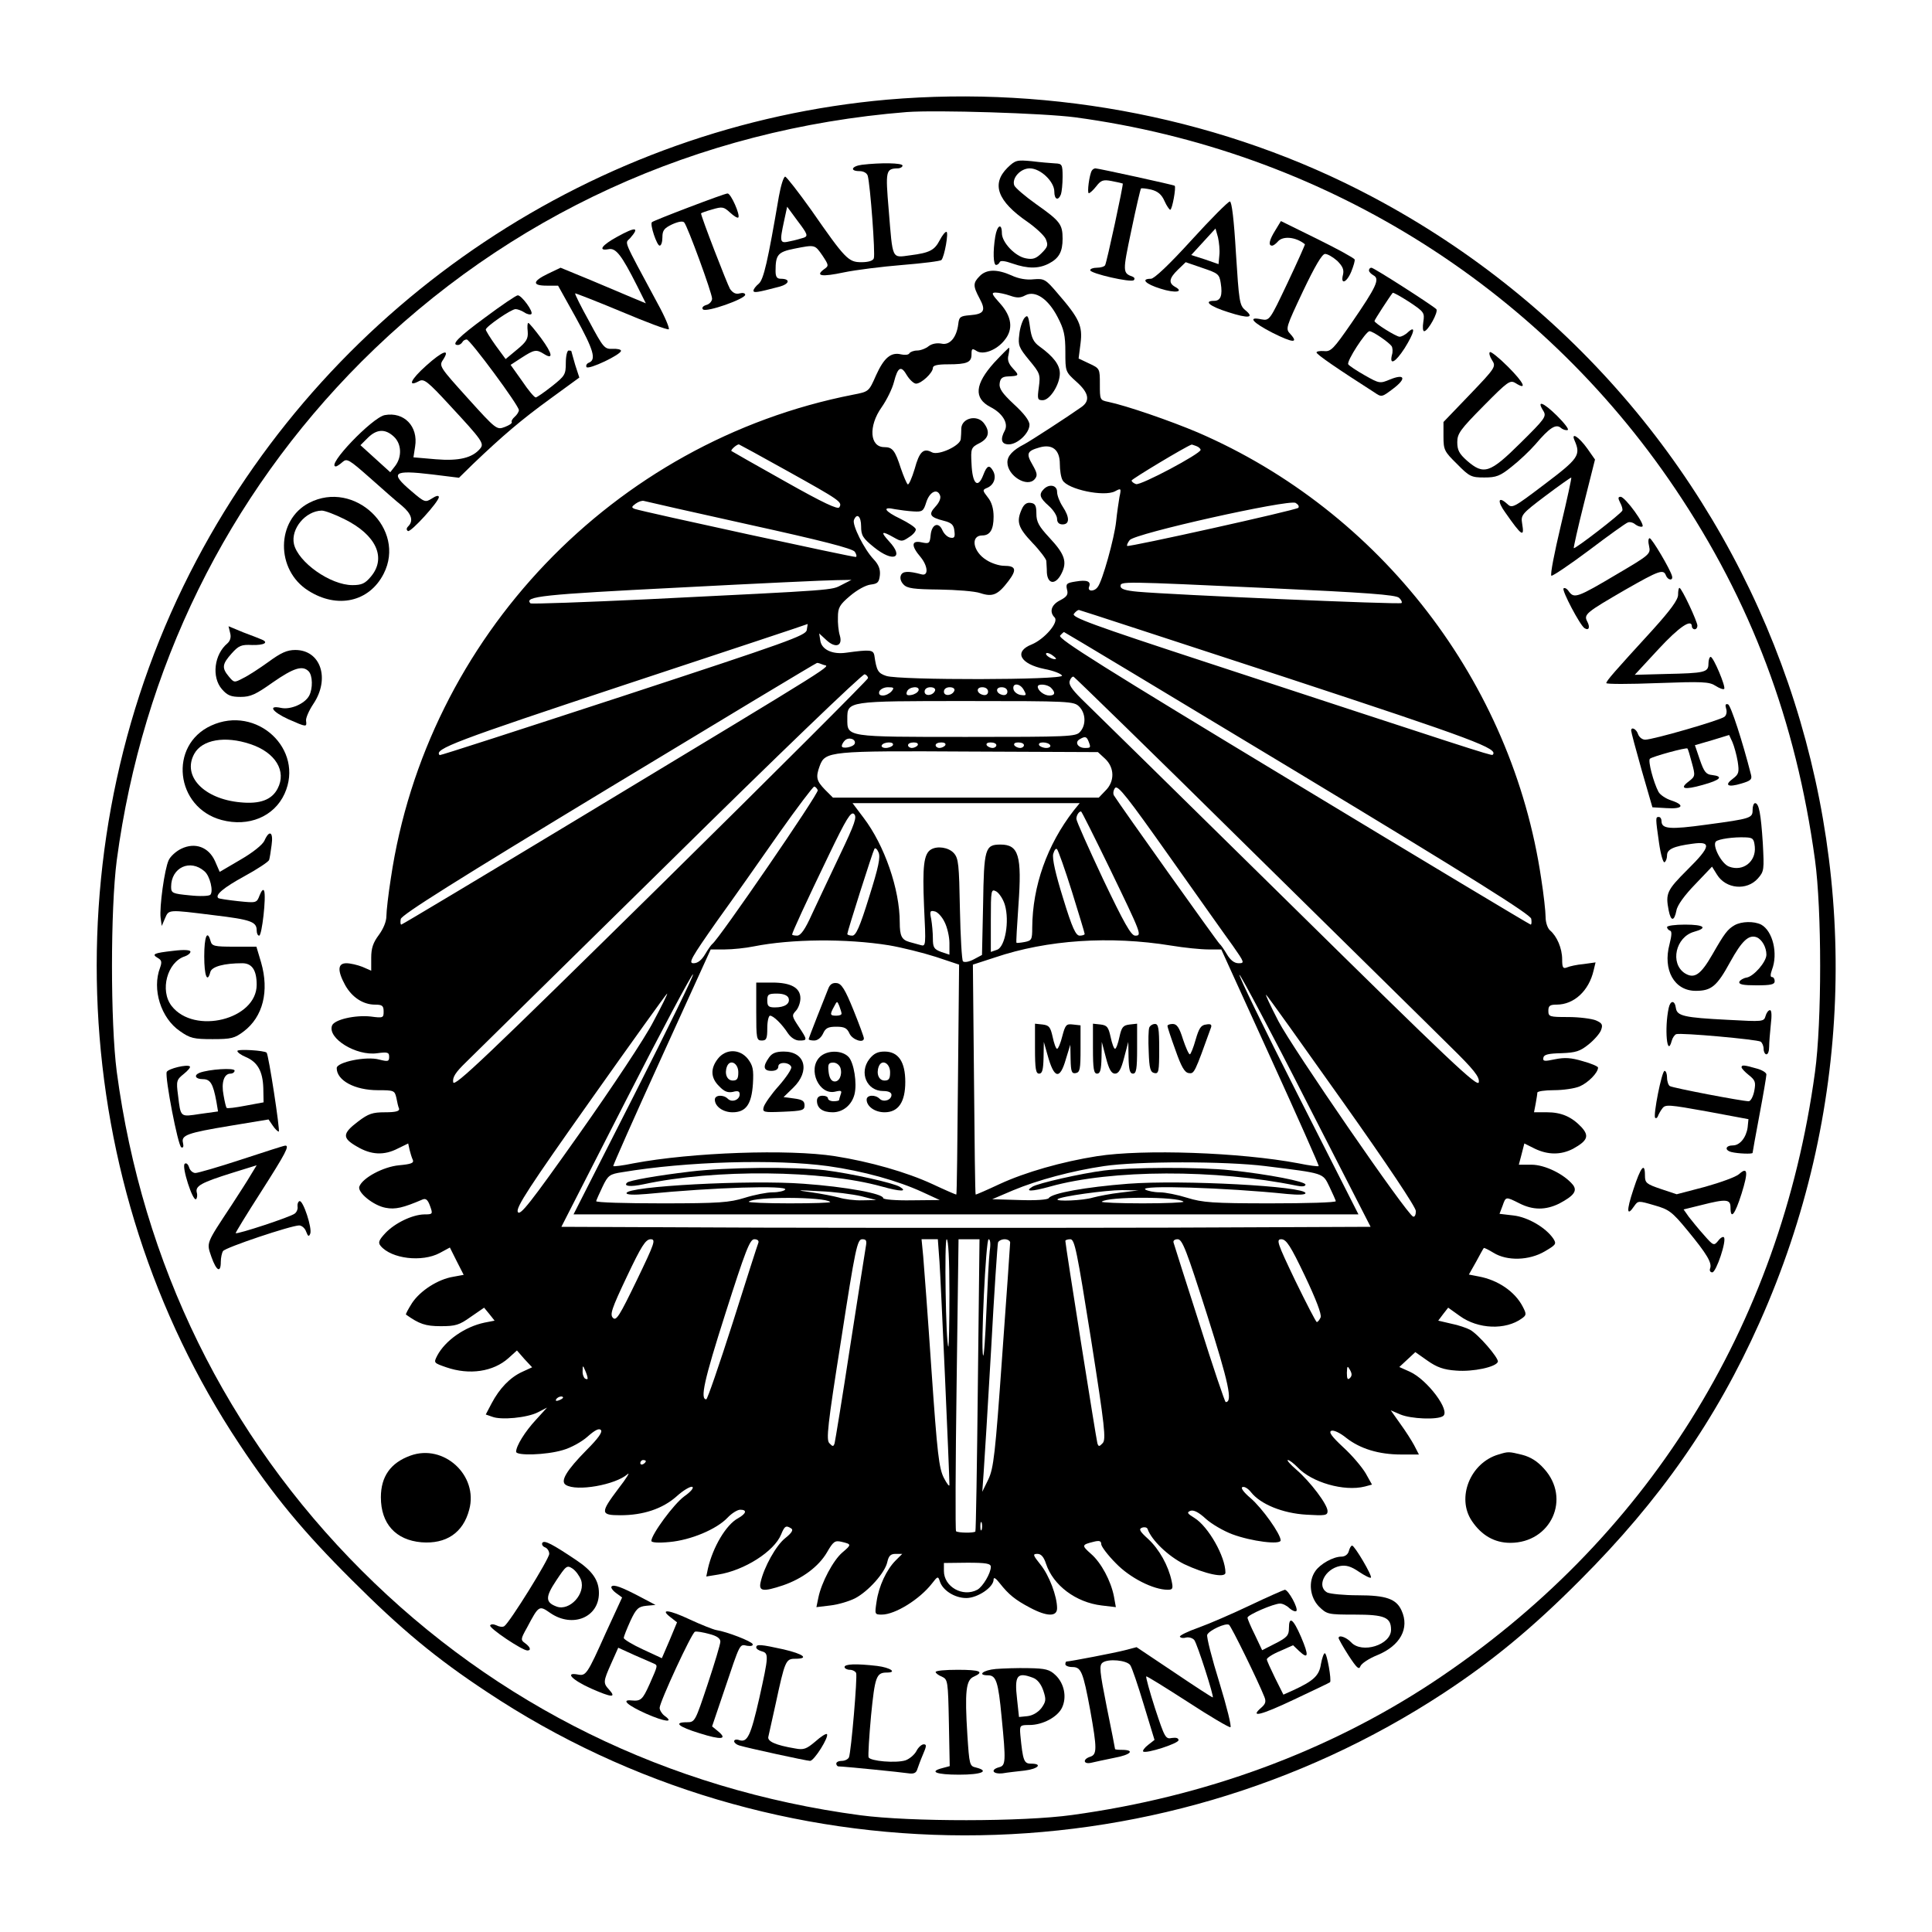<?xml version="1.0" standalone="no"?>
<!DOCTYPE svg PUBLIC "-//W3C//DTD SVG 20010904//EN"
 "http://www.w3.org/TR/2001/REC-SVG-20010904/DTD/svg10.dtd">
<svg version="1.0" xmlns="http://www.w3.org/2000/svg"
 width="700pt" height="700pt" viewBox="0 0 700 700"
 preserveAspectRatio="xMidYMid meet">
<g transform="translate(0,700) scale(0.1,-0.1)"
fill="#000000" stroke="none">
<path d="M3215 6639 c-1054 -93 -2004 -725 -2503 -1669 -533 -1007 -473 -2256
155 -3202 124 -187 231 -317 408 -493 177 -177 304 -283 489 -405 1040 -692
2417 -693 3467 -4 175 115 322 236 494 409 289 289 493 581 650 933 679 1519
65 3302 -1405 4080 -528 280 -1149 403 -1755 351z m680 -64 c890 -120 1676
-606 2174 -1345 275 -408 438 -841 507 -1345 25 -182 25 -588 0 -770 -126
-924 -612 -1699 -1386 -2211 -381 -251 -824 -414 -1305 -480 -179 -25 -587
-25 -768 -1 -697 93 -1318 398 -1807 887 -489 489 -794 1110 -887 1807 -23
178 -23 588 0 766 93 695 400 1319 887 1807 530 529 1216 843 1975 904 108 8
495 -4 610 -19z"/>
<path d="M3650 6392 c-59 -59 -36 -121 73 -196 30 -21 60 -49 66 -62 9 -22 8
-28 -15 -51 -20 -20 -32 -24 -57 -19 -39 7 -87 58 -87 91 0 38 -17 30 -24 -12
-9 -55 -7 -103 3 -103 5 0 11 5 13 10 2 7 19 5 47 -5 55 -19 94 -19 131 0 37
19 50 43 50 90 0 52 -9 64 -94 124 -41 29 -77 60 -81 69 -10 26 22 62 56 62
39 0 89 -48 89 -84 0 -29 14 -35 24 -10 3 9 6 37 6 63 0 45 -2 48 -27 49 -16
1 -54 4 -85 8 -54 5 -59 4 -88 -24z"/>
<path d="M3123 6403 c-38 -5 -45 -23 -9 -23 15 0 27 -7 30 -17 9 -32 28 -284
22 -299 -3 -9 -20 -14 -45 -14 -47 0 -58 11 -181 188 -47 66 -90 121 -95 122
-6 0 -16 -33 -23 -72 -40 -234 -55 -301 -73 -316 -11 -9 -19 -20 -19 -25 0 -9
13 -7 93 14 38 10 42 29 6 29 -14 0 -19 7 -19 28 0 59 8 69 68 81 76 15 74 15
102 -25 23 -35 24 -37 5 -50 -32 -24 -8 -28 72 -11 43 9 139 21 213 27 74 6
138 14 141 18 11 12 27 102 18 102 -5 0 -15 -13 -24 -30 -19 -37 -37 -46 -107
-55 -68 -9 -63 -19 -78 164 -12 142 -11 150 33 151 9 0 17 5 17 10 0 10 -80
11 -147 3z m-210 -264 c-10 -3 -33 -10 -50 -13 -38 -9 -39 -5 -22 74 l11 51
39 -53 c35 -46 37 -53 22 -59z"/>
<path d="M3956 6382 c-9 -14 -18 -82 -11 -82 4 0 16 11 27 25 17 22 25 25 56
19 21 -4 38 -8 40 -9 3 -3 -58 -286 -64 -296 -3 -5 -16 -9 -30 -9 -13 0 -24
-4 -24 -9 0 -12 149 -46 158 -36 4 4 3 9 -3 12 -38 14 -38 16 -6 168 17 82 33
150 35 152 2 2 19 0 37 -4 24 -6 38 -18 48 -41 8 -18 18 -32 21 -32 7 0 22 82
16 87 -2 3 -277 63 -287 63 -4 0 -10 -3 -13 -8z"/>
<path d="M2496 6249 c-71 -27 -131 -51 -134 -54 -8 -8 18 -85 28 -85 6 0 10
14 10 30 0 25 6 33 35 47 22 10 39 13 44 7 12 -13 101 -256 101 -276 0 -9 -9
-20 -21 -23 -13 -4 -17 -11 -12 -16 12 -12 153 38 153 53 0 6 -9 8 -20 5 -14
-4 -25 2 -35 16 -10 17 -105 262 -105 274 0 1 18 8 40 14 37 11 42 10 65 -11
14 -13 27 -21 30 -18 8 8 -27 88 -39 87 -6 0 -69 -23 -140 -50z"/>
<path d="M4317 6130 c-81 -89 -135 -140 -147 -140 -38 0 -20 -19 35 -36 53
-17 87 -12 52 7 -24 14 -21 31 11 62 l28 27 61 -21 c56 -19 61 -22 66 -55 7
-44 0 -64 -24 -64 -40 0 -16 -20 51 -41 74 -24 97 -21 61 8 -20 17 -22 33 -33
206 -7 120 -15 187 -22 187 -6 0 -69 -63 -139 -140z m101 -54 l-3 -33 -49 17
-50 16 44 48 44 48 9 -32 c4 -18 7 -47 5 -64z"/>
<path d="M4621 6166 c-22 -35 -27 -56 -12 -56 5 0 14 7 21 15 18 21 65 17 98
-10 1 -1 -27 -64 -63 -140 -65 -137 -65 -137 -95 -132 -51 11 -33 -11 41 -49
74 -37 95 -38 64 -4 -18 19 -16 23 46 155 43 90 69 135 80 135 9 0 28 -11 44
-25 20 -20 25 -32 21 -50 -10 -38 13 -30 30 11 8 20 14 40 12 44 -2 5 -62 38
-135 74 l-132 65 -20 -33z"/>
<path d="M2236 6142 c-55 -30 -71 -52 -32 -45 27 6 47 -19 105 -134 l31 -62
-48 20 c-26 11 -95 40 -154 65 l-107 44 -46 -22 c-56 -27 -58 -43 -4 -43 l41
0 64 -115 c65 -118 75 -153 48 -164 -8 -3 -12 -10 -9 -16 7 -11 125 45 125 59
0 5 -14 8 -31 7 -29 -1 -33 4 -84 99 -30 54 -53 100 -51 102 1 1 76 -28 167
-66 90 -38 167 -67 172 -64 4 2 -13 44 -39 91 -131 244 -120 218 -101 239 36
41 20 42 -47 5z"/>
<path d="M4960 6020 c0 -5 8 -13 17 -18 23 -13 10 -41 -80 -172 -65 -94 -75
-105 -100 -102 -15 1 -27 -1 -27 -5 0 -7 74 -58 210 -145 26 -18 27 -17 68 14
49 37 42 55 -12 33 -36 -15 -38 -15 -91 15 -30 17 -57 35 -60 40 -7 11 64 120
77 120 12 0 70 -40 80 -54 4 -6 5 -21 1 -33 -9 -38 13 -26 46 25 35 56 42 85
13 59 -10 -10 -24 -17 -31 -17 -12 0 -91 49 -91 57 0 4 54 87 66 102 2 2 29
-13 60 -33 54 -36 56 -39 51 -72 -3 -19 -2 -34 3 -34 14 0 53 71 44 80 -19 17
-226 150 -235 150 -5 0 -9 -4 -9 -10z"/>
<path d="M3550 6000 c-25 -25 -25 -36 -1 -81 24 -44 17 -57 -34 -61 -36 -3
-40 -6 -43 -32 -6 -49 -31 -78 -61 -71 -16 3 -34 0 -46 -9 -11 -9 -30 -16 -42
-16 -12 0 -25 -5 -28 -10 -3 -6 -17 -7 -30 -4 -37 9 -62 -12 -91 -76 -26 -59
-26 -59 -83 -70 -868 -170 -1546 -880 -1675 -1753 -9 -57 -16 -119 -16 -136 0
-20 -11 -46 -27 -68 -21 -28 -28 -48 -28 -83 l0 -47 -32 14 c-18 7 -44 13 -58
13 -32 0 -33 -27 -4 -80 25 -44 65 -70 108 -70 26 0 31 -4 31 -25 0 -23 -2
-24 -47 -18 -56 6 -132 -11 -140 -33 -17 -46 88 -111 164 -100 38 5 43 3 43
-13 0 -17 -4 -18 -36 -10 -46 13 -154 -9 -154 -31 0 -45 66 -80 149 -80 58 0
61 -1 67 -27 3 -16 7 -34 10 -40 2 -9 -12 -13 -51 -13 -45 0 -60 -5 -97 -33
-58 -44 -59 -60 -5 -91 52 -31 99 -33 149 -7 l37 18 5 -23 c3 -12 8 -29 12
-37 4 -11 -7 -15 -50 -19 -56 -5 -132 -45 -144 -77 -8 -21 51 -69 95 -77 35
-7 64 0 134 30 12 5 19 -1 27 -23 11 -30 10 -31 -21 -31 -43 -1 -106 -31 -141
-68 -23 -25 -27 -34 -17 -46 39 -47 150 -60 214 -26 l37 20 25 -50 25 -49 -38
-7 c-55 -9 -119 -50 -149 -95 -14 -22 -24 -41 -22 -42 48 -34 70 -42 126 -42
54 0 67 4 109 34 l48 33 19 -23 19 -24 -36 -7 c-72 -15 -143 -65 -172 -120
-13 -26 -13 -26 33 -42 84 -29 170 -16 225 33 l31 28 27 -31 28 -30 -37 -17
c-43 -20 -81 -59 -110 -114 l-21 -40 23 -8 c32 -13 127 -4 166 16 l33 17 -40
-44 c-40 -43 -72 -95 -72 -116 0 -15 109 -12 169 6 29 8 69 30 90 49 26 23 41
31 48 24 7 -7 -9 -30 -51 -72 -74 -75 -97 -114 -76 -127 39 -25 180 0 224 39
10 9 -4 -15 -33 -52 -67 -89 -66 -97 7 -97 82 0 152 23 203 68 24 22 50 37 57
35 7 -3 -4 -17 -28 -34 -38 -27 -120 -139 -120 -162 0 -6 25 -8 66 -4 77 7
170 46 210 88 15 16 36 29 46 29 26 0 22 -14 -8 -31 -43 -23 -91 -104 -109
-182 l-6 -29 43 7 c95 15 203 84 228 145 13 32 18 34 37 22 8 -5 2 -16 -22
-35 -33 -26 -77 -105 -89 -159 -8 -34 9 -36 81 -12 70 24 129 68 159 119 23
40 29 44 52 39 38 -9 38 -10 4 -39 -33 -28 -76 -109 -87 -164 l-7 -34 50 6
c28 3 68 15 90 26 48 25 109 93 117 132 5 22 12 29 30 29 l24 0 -24 -24 c-33
-33 -61 -93 -69 -149 -7 -46 -7 -47 19 -47 48 0 137 55 182 113 20 26 22 27
28 8 10 -33 54 -61 96 -61 41 0 99 39 99 67 0 10 8 5 22 -13 33 -42 57 -61
110 -89 62 -33 98 -33 98 -2 0 44 -29 120 -60 158 -28 35 -29 39 -11 39 13 0
23 -11 31 -36 26 -78 108 -140 202 -151 l51 -6 -7 39 c-11 56 -46 122 -83 154
-35 31 -34 33 10 44 20 5 27 3 27 -9 0 -8 24 -40 53 -69 51 -53 136 -96 188
-96 18 0 20 4 14 32 -12 56 -45 115 -85 152 -31 28 -35 36 -22 41 9 3 18 1 20
-5 14 -40 74 -98 132 -127 76 -36 150 -52 150 -31 0 58 -62 167 -112 198 -26
16 -29 20 -15 26 12 4 30 -5 56 -29 21 -19 64 -44 96 -56 70 -26 175 -39 175
-22 0 23 -67 117 -109 153 -26 22 -37 38 -29 40 7 3 21 -6 31 -19 34 -43 114
-76 200 -81 68 -4 77 -3 77 13 0 24 -63 107 -113 150 -22 19 -36 35 -31 35 6
0 21 -12 35 -26 51 -55 169 -89 244 -70 l26 7 -23 41 c-13 22 -49 65 -81 94
-43 40 -54 56 -43 60 9 3 32 -8 54 -26 50 -39 117 -60 199 -60 l64 0 -17 33
c-9 17 -32 53 -51 79 l-34 48 35 -15 c38 -16 133 -20 154 -6 29 18 -56 132
-120 161 l-38 17 29 27 29 27 44 -31 c34 -24 59 -33 104 -36 61 -5 145 13 151
32 4 13 -71 100 -101 116 -11 6 -42 17 -68 22 l-47 11 18 24 18 23 42 -30 c66
-48 166 -52 225 -9 17 12 17 16 3 43 -28 54 -89 96 -159 109 l-36 7 26 46 c14
26 26 48 28 50 1 2 17 -6 35 -17 50 -31 130 -28 186 5 41 24 43 27 31 46 -27
40 -92 78 -144 84 l-51 6 11 29 c12 34 11 34 61 9 49 -25 95 -25 144 -1 53 28
67 46 50 68 -32 39 -102 73 -150 73 l-46 0 10 38 10 39 38 -19 c48 -23 95 -23
139 0 52 29 59 46 30 78 -36 38 -73 54 -126 54 l-46 0 6 31 c3 17 6 35 6 40 0
5 27 9 60 9 33 0 76 6 94 14 30 13 66 49 66 68 0 4 -25 15 -55 23 -43 13 -66
14 -101 7 -38 -8 -45 -8 -42 6 2 11 18 15 65 16 53 2 68 7 99 32 20 16 41 40
45 52 7 19 4 25 -19 35 -15 6 -60 12 -100 12 -68 0 -72 1 -72 23 0 18 6 22 30
22 63 0 117 50 134 124 l7 29 -43 -6 c-24 -2 -51 -8 -60 -12 -15 -6 -18 -1
-18 29 0 40 -19 84 -44 105 -9 8 -16 29 -16 48 0 20 -7 83 -16 140 -105 711
-582 1330 -1244 1616 -99 42 -258 97 -325 111 -30 6 -30 8 -30 64 0 56 0 57
-39 75 l-38 18 7 55 c8 63 -4 90 -83 181 -44 52 -49 54 -87 51 -25 -3 -55 2
-80 14 -52 23 -90 23 -115 -2z m109 -71 c25 -9 38 -9 56 1 36 19 83 -13 117
-79 23 -44 28 -66 28 -126 0 -71 0 -72 40 -108 45 -40 51 -69 18 -92 -51 -36
-182 -121 -206 -134 -43 -22 -62 -43 -62 -66 0 -49 72 -93 99 -61 11 13 9 22
-8 52 -24 41 -20 50 26 63 46 13 73 -9 73 -60 0 -22 4 -49 10 -59 18 -33 150
-61 190 -40 22 12 23 11 16 -21 -3 -18 -9 -58 -12 -88 -6 -59 -50 -218 -67
-238 -13 -18 -38 -16 -31 1 8 20 -8 26 -49 19 -32 -5 -36 -8 -31 -29 5 -18 0
-26 -25 -39 -32 -16 -40 -42 -20 -62 17 -17 -37 -79 -83 -98 -66 -26 -42 -71
47 -89 32 -6 60 -17 63 -24 5 -16 -590 -17 -637 -1 -30 10 -35 19 -43 74 -4
21 -15 22 -103 10 -50 -7 -89 12 -93 45 l-4 25 26 -24 c33 -31 60 -22 49 16
-5 16 -8 46 -7 67 0 34 6 45 44 77 26 22 57 39 75 41 25 3 30 8 33 34 2 21 -4
38 -23 58 -34 36 -78 124 -71 142 11 27 26 13 26 -23 0 -33 6 -43 47 -76 69
-56 111 -39 54 22 -32 35 -27 39 17 14 28 -16 31 -16 56 1 15 9 26 23 24 29
-2 7 -27 23 -55 37 -59 28 -69 46 -20 35 17 -3 48 -7 67 -8 32 -2 36 1 46 33
12 38 40 52 50 25 4 -10 -3 -26 -17 -41 -26 -28 -20 -38 31 -51 28 -7 36 -15
38 -37 3 -22 0 -27 -15 -24 -10 2 -22 13 -28 26 -14 33 -39 23 -43 -16 -3 -31
-5 -33 -33 -27 -37 8 -39 -12 -3 -54 26 -32 29 -69 3 -62 -48 13 -69 12 -75
-4 -4 -10 0 -23 10 -33 13 -14 38 -17 129 -18 62 -1 129 -6 149 -13 45 -15 64
-6 102 44 31 41 27 55 -16 55 -17 0 -46 9 -64 21 -49 30 -59 89 -15 89 28 0
41 21 41 68 0 29 -7 53 -21 70 -20 26 -20 27 -1 35 24 11 33 38 20 61 -13 23
-22 20 -35 -14 -20 -53 -40 -34 -43 40 -3 55 -2 59 30 75 34 18 38 43 13 74
-25 29 -77 16 -80 -20 0 -13 -1 -31 -2 -40 -2 -24 -80 -60 -104 -48 -31 17
-46 3 -63 -60 -10 -33 -21 -58 -25 -56 -4 3 -15 29 -25 58 -21 65 -30 77 -60
77 -53 0 -58 76 -10 144 19 27 39 68 45 92 14 55 26 61 47 24 10 -16 25 -30
33 -30 19 0 61 39 61 57 0 9 16 13 54 13 70 0 86 7 86 36 0 21 2 23 19 12 24
-15 73 4 101 40 32 39 26 85 -16 132 -31 34 -33 40 -17 40 11 0 35 -5 52 -11z
m-807 -635 c192 -107 201 -113 189 -132 -5 -9 -57 15 -197 94 -104 58 -191
108 -194 110 -3 4 18 23 27 24 1 0 80 -43 175 -96z m1482 90 c9 -3 16 -10 16
-14 0 -14 -218 -130 -234 -124 -9 3 -16 9 -16 13 0 5 194 122 217 130 1 1 8
-2 17 -5z m-1619 -285 c259 -57 373 -86 382 -98 6 -9 8 -17 4 -19 -8 -2 -768
163 -801 174 -13 5 -12 8 3 19 11 8 24 12 30 10 7 -2 178 -41 382 -86z m1989
61 c-11 -9 -614 -143 -620 -138 -2 3 2 12 9 21 17 24 574 148 601 135 10 -6
14 -13 10 -18z m-1654 -279 c-39 -20 -11 -18 -698 -52 -233 -11 -426 -18 -430
-15 -24 25 41 32 536 57 284 15 542 27 572 27 l55 1 -35 -18z m1550 -12 c347
-16 458 -24 469 -35 8 -7 12 -16 9 -19 -6 -6 -833 30 -955 41 -45 4 -63 10
-63 20 0 18 -2 18 540 -7z m54 -322 c693 -228 777 -260 754 -282 -4 -4 -104
29 -1036 335 -415 136 -491 164 -481 176 6 8 14 14 18 14 3 0 338 -110 745
-243z m-1731 170 c-4 -20 -69 -43 -666 -239 -364 -119 -663 -216 -664 -214
-22 22 56 51 671 255 363 120 662 219 662 220 1 1 -1 -9 -3 -22z m1779 -516
c636 -384 844 -515 846 -530 2 -12 1 -21 -2 -21 -3 0 -390 232 -861 517 -687
415 -853 519 -844 530 6 7 13 13 14 13 2 0 383 -229 847 -509z m-876 412 c-6
-6 -36 9 -36 18 0 5 9 4 20 -3 10 -7 18 -14 16 -15z m-842 -22 c22 -8 85 31
-877 -550 -356 -215 -650 -391 -653 -391 -3 0 -4 9 -2 20 2 15 203 141 753
474 413 250 752 454 755 454 3 1 14 -3 24 -7z m161 -48 c0 -5 -337 -342 -750
-749 -640 -630 -750 -735 -753 -715 -3 18 9 36 45 71 26 26 360 354 741 729
381 376 698 681 705 678 6 -2 12 -8 12 -14z m1376 -612 c343 -338 673 -662
732 -721 88 -86 108 -112 105 -131 -3 -21 -102 73 -698 660 -382 376 -717 705
-743 730 -34 34 -46 52 -41 64 3 10 10 17 14 15 4 -2 289 -279 631 -617z
m-811 568 c10 -18 9 -20 -12 -17 -12 2 -24 11 -26 21 -5 24 25 22 38 -4z m98
9 c17 -17 15 -28 -6 -28 -19 0 -42 18 -42 32 0 12 35 9 48 -4z m-578 -13 c-7
-8 -21 -15 -31 -15 -12 0 -16 5 -13 15 4 8 17 15 31 15 22 0 24 -2 13 -15z
m98 3 c-3 -7 -14 -14 -26 -16 -16 -3 -20 1 -16 12 7 19 48 22 42 4z m60 0 c-7
-19 -38 -22 -38 -4 0 10 9 16 21 16 12 0 19 -5 17 -12z m70 0 c-7 -19 -38 -22
-38 -4 0 10 9 16 21 16 12 0 19 -5 17 -12z m122 -4 c0 -9 -7 -14 -17 -12 -25
5 -28 28 -4 28 12 0 21 -6 21 -16z m70 0 c0 -9 -7 -14 -17 -12 -25 5 -28 28
-4 28 12 0 21 -6 21 -16z m260 -54 c24 -24 26 -67 3 -92 -15 -17 -41 -18 -411
-18 -440 0 -432 -1 -432 66 0 64 -1 64 432 64 375 0 389 -1 408 -20z m-813
-134 c-4 -13 -47 -21 -47 -9 0 5 5 14 11 20 14 14 41 5 36 -11z m847 8 c9 -23
8 -24 -13 -24 -25 0 -38 20 -20 31 20 12 26 11 33 -7z m-709 -14 c-3 -5 -15
-10 -26 -10 -11 0 -17 5 -14 10 3 6 15 10 26 10 11 0 17 -4 14 -10z m90 0 c-3
-5 -13 -10 -21 -10 -8 0 -14 5 -14 10 0 6 9 10 21 10 11 0 17 -4 14 -10z m100
0 c-3 -5 -13 -10 -21 -10 -8 0 -14 5 -14 10 0 6 9 10 21 10 11 0 17 -4 14 -10z
m185 0 c0 -5 -6 -10 -14 -10 -8 0 -18 5 -21 10 -3 6 3 10 14 10 12 0 21 -4 21
-10z m100 0 c0 -5 -6 -10 -14 -10 -8 0 -18 5 -21 10 -3 6 3 10 14 10 12 0 21
-4 21 -10z m95 0 c3 -5 -3 -10 -14 -10 -11 0 -23 5 -26 10 -3 6 3 10 14 10 11
0 23 -4 26 -10z m199 -49 c35 -33 35 -83 1 -116 l-24 -25 -481 0 -482 0 -29
29 c-31 32 -34 45 -19 86 20 53 34 55 542 52 l466 -2 26 -24z m463 -678 c42
-60 43 -63 21 -63 -16 0 -30 11 -43 33 -10 17 -22 34 -26 37 -6 4 -362 504
-383 538 -4 7 -2 19 4 27 10 12 45 -33 197 -248 102 -144 205 -290 230 -324z
m-1504 564 c4 -12 -359 -541 -382 -557 -4 -3 -16 -20 -26 -37 -13 -22 -27 -33
-42 -33 -20 0 -9 19 85 153 60 83 161 227 226 320 65 92 122 167 126 167 4 0
10 -6 13 -13z m927 -74 c-96 -124 -149 -273 -150 -424 0 -43 -2 -47 -27 -52
-16 -3 -29 -4 -30 -3 -2 1 2 62 7 136 13 180 1 220 -65 220 -56 0 -60 -14 -63
-217 l-4 -183 -30 -16 c-17 -9 -34 -12 -39 -7 -4 4 -9 90 -11 189 -3 162 -5
184 -22 203 -19 21 -60 27 -83 13 -26 -16 -31 -61 -25 -205 7 -144 7 -147 -13
-141 -11 3 -29 8 -40 11 -28 8 -35 22 -35 71 0 120 -55 279 -131 379 l-40 53
412 0 411 0 -22 -27z m-847 -161 c-36 -75 -81 -172 -101 -214 -25 -56 -41 -78
-54 -78 -10 0 -18 2 -18 4 0 7 51 118 134 290 63 131 79 156 90 147 12 -10 4
-34 -51 -149z m977 -47 c117 -242 118 -245 93 -245 -15 0 -41 47 -116 204 -53
113 -97 211 -97 219 0 13 9 27 17 27 2 0 48 -92 103 -205z m-871 -105 c-34
-110 -48 -140 -61 -140 -10 0 -18 3 -18 6 0 9 92 298 98 308 3 6 10 0 15 -12
8 -17 0 -54 -34 -162z m735 19 c25 -81 46 -149 46 -153 0 -3 -8 -6 -18 -6 -14
0 -27 27 -60 135 -28 90 -40 144 -36 161 4 14 10 22 14 17 4 -4 29 -74 54
-154z m-243 -48 c17 -59 1 -151 -28 -162 l-23 -8 0 115 c0 111 1 114 20 104
10 -6 25 -28 31 -49z m-219 -61 c10 -19 18 -54 18 -77 l0 -42 -30 10 c-26 10
-30 16 -30 49 0 21 -3 52 -6 70 -6 28 -4 32 12 28 10 -1 27 -19 36 -38z m-201
-85 c47 -8 123 -27 170 -42 l84 -28 -4 -415 c-2 -228 -4 -416 -6 -418 -1 -1
-40 16 -87 38 -93 43 -226 81 -353 101 -167 26 -518 14 -730 -26 -38 -8 -71
-12 -73 -10 -2 1 77 179 175 394 l178 391 51 0 c28 0 76 5 105 11 136 27 334
29 490 4z m1022 -1 c48 -8 108 -14 135 -14 l47 0 178 -391 c98 -215 177 -393
175 -394 -2 -2 -35 2 -73 10 -212 40 -563 52 -730 26 -127 -20 -260 -58 -353
-101 -47 -22 -86 -39 -87 -38 -2 2 -4 190 -6 418 l-4 415 80 26 c189 64 417
79 638 43z m-1944 -539 l-221 -435 1422 0 1422 0 -221 436 c-122 240 -216 434
-210 432 5 -2 115 -208 242 -458 l233 -455 -733 -3 c-403 -1 -1063 -1 -1466 0
l-733 3 234 458 c128 251 238 457 243 457 5 0 -91 -196 -212 -435z m68 263
c-29 -57 -150 -239 -268 -406 -179 -253 -215 -299 -223 -283 -7 16 41 90 264
405 150 212 275 386 277 386 3 0 -20 -46 -50 -102z m2497 -288 c161 -227 266
-384 266 -398 0 -13 -4 -22 -10 -20 -22 7 -437 610 -488 708 -30 58 -50 101
-44 95 6 -5 130 -179 276 -385z m-1864 -235 c128 -18 253 -53 342 -94 l63 -29
-102 -1 c-57 -1 -103 3 -103 8 0 16 -134 41 -288 52 -195 15 -642 -9 -642 -34
0 -6 26 -7 73 -3 243 24 512 32 502 16 -3 -5 -24 -10 -45 -10 -21 0 -67 -9
-102 -20 -55 -17 -92 -20 -300 -20 -131 0 -238 3 -238 8 1 4 11 27 23 52 20
42 26 46 72 53 233 39 553 48 745 22z m1585 0 c216 -27 207 -24 232 -75 12
-25 22 -48 23 -52 0 -5 -107 -8 -237 -8 -209 0 -246 3 -301 20 -35 11 -80 20
-100 20 -21 0 -44 5 -52 10 -26 17 292 7 513 -16 43 -4 67 -3 67 3 0 25 -447
49 -643 34 -154 -12 -276 -34 -287 -52 -4 -6 -47 -9 -106 -7 l-99 3 75 32 c91
38 215 71 330 88 122 18 441 18 585 0z m-1465 -109 l55 -14 -50 -1 c-28 -1
-66 4 -85 10 -19 5 -64 14 -100 19 -59 8 -57 9 30 4 52 -2 120 -11 150 -18z
m940 13 c-36 -4 -81 -13 -100 -18 -35 -11 -138 -15 -128 -6 9 10 175 33 233
33 l60 -1 -65 -8z m-1052 -34 c3 -3 -64 -5 -148 -5 -84 0 -151 3 -147 6 18 19
276 18 295 -1z m1280 1 c3 -3 -64 -6 -148 -6 -84 0 -151 3 -148 6 19 19 277
19 296 0z m-1981 -285 c-62 -128 -74 -148 -86 -136 -12 12 -5 33 50 149 53
112 68 135 86 136 20 0 16 -12 -50 -149z m441 137 c-3 -7 -45 -138 -93 -290
-49 -153 -92 -278 -96 -278 -23 0 -8 69 69 310 73 229 89 270 105 270 11 0 17
-5 15 -12z m389 -15 c-3 -16 -28 -179 -57 -363 -28 -184 -54 -341 -56 -349 -4
-13 -7 -13 -19 0 -12 12 -7 62 43 377 51 329 58 362 76 362 15 0 17 -5 13 -27z
m267 -55 c5 -72 36 -768 36 -808 0 -8 -9 4 -20 25 -18 35 -24 87 -45 390 -13
193 -27 378 -30 413 l-6 62 30 0 29 0 6 -82z m36 -115 c0 -108 -2 -194 -4
-192 -9 11 -15 389 -6 389 6 0 10 -72 10 -197z m103 -330 c-3 -291 -7 -530 -9
-532 -6 -6 -63 -5 -70 1 -3 3 -2 242 2 532 l7 526 38 0 38 0 -6 -527z m43 485
c-3 -24 -8 -122 -12 -218 -4 -96 -9 -169 -12 -161 -9 26 10 421 20 421 6 0 8
-17 4 -42z m74 30 c0 -7 -13 -193 -29 -413 -25 -355 -31 -405 -50 -445 l-22
-45 5 70 c3 39 15 239 27 445 11 206 23 381 25 388 2 6 13 12 24 12 11 0 20
-6 20 -12z m293 -350 c50 -318 55 -364 42 -377 -12 -13 -15 -13 -19 0 -4 13
-116 719 -116 733 0 3 8 6 18 6 16 0 24 -42 75 -362z m420 90 c79 -249 94
-318 68 -318 -3 0 -46 127 -95 283 -50 155 -92 288 -94 295 -2 7 4 12 15 12
17 0 32 -40 106 -272z m355 139 c40 -84 61 -139 57 -150 -4 -9 -10 -17 -14
-17 -3 0 -38 68 -78 150 -66 138 -70 150 -50 150 18 -1 33 -24 85 -133z
m-2599 -370 c1 -5 -3 -5 -9 -2 -5 3 -10 16 -9 28 0 21 1 21 9 2 5 -11 9 -24 9
-28z m2762 0 c-8 -8 -11 -3 -11 19 1 25 2 27 11 11 8 -14 8 -22 0 -30z m-2851
-71 c0 -2 -7 -7 -16 -10 -8 -3 -12 -2 -9 4 6 10 25 14 25 6z m300 -230 c0 -3
-4 -8 -10 -11 -5 -3 -10 -1 -10 4 0 6 5 11 10 11 6 0 10 -2 10 -4z m1217 -248
c-3 -7 -5 -2 -5 12 0 14 2 19 5 13 2 -7 2 -19 0 -25z m33 -135 c0 -23 -29 -72
-49 -83 -53 -28 -121 11 -121 68 l0 29 85 1 c68 0 85 -3 85 -15z"/>
<path d="M3711 5847 c-7 -10 -16 -36 -18 -60 -5 -38 -1 -47 36 -92 39 -47 41
-52 35 -97 -6 -44 -5 -48 14 -48 26 0 62 57 62 97 0 31 -23 61 -74 98 -21 15
-29 31 -34 69 -6 43 -9 47 -21 33z"/>
<path d="M3602 5686 c-70 -78 -75 -129 -13 -161 43 -22 65 -58 52 -84 -18 -33
-13 -51 14 -51 32 0 75 41 75 71 0 15 -20 41 -56 74 -43 40 -55 58 -52 76 2
18 10 24 28 25 43 2 44 3 21 28 -17 18 -22 32 -17 50 3 15 4 26 2 26 -2 0 -26
-24 -54 -54z"/>
<path d="M3782 5228 c-19 -19 -15 -32 18 -61 17 -15 30 -36 30 -47 0 -13 7
-20 20 -20 26 0 26 26 0 65 -11 17 -20 40 -20 53 0 24 -28 30 -48 10z"/>
<path d="M3702 5155 c-20 -45 -14 -66 38 -121 28 -29 50 -59 51 -66 0 -7 2
-26 2 -43 3 -42 31 -45 52 -5 23 44 13 72 -43 132 -38 41 -47 57 -47 87 0 29
-4 37 -21 39 -14 2 -24 -5 -32 -23z"/>
<path d="M2740 3335 c0 -98 1 -105 20 -105 17 0 20 7 20 45 0 25 5 45 10 45
12 0 43 -30 65 -64 11 -16 27 -26 41 -26 30 0 30 2 -2 50 -25 38 -26 41 -10
58 9 10 16 30 16 45 0 38 -34 57 -102 57 l-58 0 0 -105z m117 49 c7 -20 -13
-34 -49 -34 -23 0 -28 4 -28 25 0 22 4 25 35 25 23 0 38 -6 42 -16z"/>
<path d="M3001 3418 c-5 -13 -23 -58 -40 -101 -17 -43 -31 -80 -31 -82 0 -3 9
-5 20 -5 12 0 25 10 32 25 9 20 18 25 48 25 30 0 39 -5 48 -25 11 -23 52 -36
52 -17 0 5 -17 51 -38 103 -30 74 -43 95 -60 97 -15 2 -25 -4 -31 -20z m48
-90 c1 -5 -8 -8 -19 -8 -23 0 -24 4 -8 33 11 21 11 21 19 2 4 -11 8 -23 8 -27z"/>
<path d="M2601 3164 c-28 -36 -26 -70 5 -100 18 -19 31 -24 50 -20 18 5 24 2
24 -9 0 -20 -28 -31 -43 -16 -16 16 -47 14 -47 -3 0 -25 30 -46 64 -46 49 0
69 29 74 103 3 52 0 66 -18 90 -29 37 -80 38 -109 1z m74 -49 c0 -23 -4 -30
-20 -30 -21 0 -31 25 -21 51 11 28 41 12 41 -21z"/>
<path d="M2786 3168 c-23 -32 -20 -48 9 -48 16 0 25 6 25 16 0 18 41 16 47 -2
2 -7 -18 -37 -45 -68 -28 -31 -52 -66 -55 -77 -5 -19 -1 -20 71 -17 69 3 77 5
77 23 0 16 -8 21 -38 25 l-38 5 35 34 c62 60 44 131 -34 131 -29 0 -43 -6 -54
-22z"/>
<path d="M2970 3170 c-45 -45 -2 -140 57 -125 21 5 24 3 19 -10 -3 -9 -6 -19
-6 -21 0 -2 -9 -4 -20 -4 -11 0 -20 5 -20 10 0 6 -9 10 -20 10 -13 0 -20 -7
-20 -18 0 -27 20 -42 57 -42 37 0 69 26 79 65 10 40 -2 114 -21 135 -24 26
-79 26 -105 0z m75 -39 c8 -26 -5 -53 -24 -49 -10 2 -17 15 -19 36 -3 26 0 32
17 32 11 0 22 -8 26 -19z"/>
<path d="M3150 3163 c-38 -49 -10 -116 50 -116 19 0 30 -5 30 -14 0 -19 -29
-28 -43 -14 -16 16 -47 14 -47 -3 0 -25 30 -46 65 -46 50 0 75 37 75 110 0 73
-25 110 -75 110 -25 0 -39 -7 -55 -27z m75 -48 c0 -23 -4 -30 -20 -30 -21 0
-31 25 -21 51 11 28 41 12 41 -21z"/>
<path d="M3750 3201 c0 -74 3 -91 15 -91 11 0 15 13 16 58 l1 57 13 -46 c24
-88 45 -93 67 -16 l16 52 1 -53 c1 -45 4 -53 19 -50 15 3 17 15 17 88 l0 85
-27 3 c-25 3 -28 -1 -39 -42 -6 -25 -15 -46 -19 -46 -4 0 -11 19 -16 43 -8 36
-13 42 -36 45 l-28 3 0 -90z"/>
<path d="M3960 3201 c0 -74 3 -91 15 -91 11 0 15 13 16 58 l1 57 15 -57 c11
-43 20 -58 33 -58 13 0 22 15 33 58 l15 57 1 -57 c1 -45 5 -58 16 -58 12 0 15
17 15 91 l0 90 -27 -3 c-24 -3 -29 -9 -37 -45 -5 -24 -12 -43 -16 -43 -4 0
-11 19 -16 43 -8 36 -13 42 -36 45 l-28 3 0 -90z"/>
<path d="M4164 3277 c-3 -8 -4 -47 -2 -88 2 -61 6 -74 21 -77 15 -3 17 6 17
87 0 75 -3 91 -15 91 -9 0 -18 -6 -21 -13z"/>
<path d="M4230 3283 c0 -5 13 -44 29 -88 21 -60 33 -81 48 -83 20 -3 21 -1 81
166 3 10 -2 13 -18 10 -19 -2 -26 -14 -38 -55 -8 -29 -18 -53 -21 -53 -4 0
-15 25 -25 55 -13 42 -22 55 -37 55 -10 0 -19 -3 -19 -7z"/>
<path d="M2500 2755 c-118 -14 -221 -32 -228 -40 -14 -13 12 -16 59 -6 259 56
648 52 864 -8 68 -19 95 -19 65 -1 -23 14 -175 48 -270 60 -112 13 -359 11
-490 -5z"/>
<path d="M4000 2759 c-80 -10 -240 -46 -260 -59 -29 -18 -3 -18 65 1 222 62
601 63 893 3 19 -4 32 -3 32 4 0 11 -131 37 -272 52 -112 12 -362 11 -458 -1z"/>
<path d="M1758 5850 c-98 -72 -125 -100 -99 -100 6 0 13 5 16 10 3 6 10 10 16
10 12 0 189 -239 189 -256 0 -6 -7 -17 -15 -24 -8 -7 -13 -15 -11 -19 3 -4 -9
-12 -25 -18 -29 -11 -31 -10 -134 104 -101 112 -105 117 -90 139 28 43 -1 33
-61 -21 -56 -50 -69 -79 -26 -56 18 10 31 0 112 -88 117 -126 125 -138 110
-156 -28 -34 -77 -46 -161 -39 l-81 7 6 39 c12 73 -40 127 -110 114 -46 -9
-215 -186 -177 -186 3 0 14 7 24 16 16 14 23 10 100 -58 45 -40 97 -86 116
-101 34 -29 42 -54 22 -74 -7 -7 -7 -13 -1 -17 10 -6 112 106 112 123 0 7 -10
5 -25 -5 -24 -15 -26 -15 -75 27 -79 67 -66 77 76 60 l97 -12 51 50 c109 104
175 160 278 235 l107 78 -15 46 c-7 26 -14 48 -14 50 0 1 -4 2 -10 2 -5 0 -10
-20 -10 -45 0 -42 -3 -47 -51 -85 -28 -22 -54 -40 -58 -40 -5 0 -27 26 -49 59
l-42 59 40 26 c45 29 53 31 80 14 36 -23 32 0 -9 56 -23 31 -44 56 -47 56 -3
0 -4 -14 -2 -31 2 -26 -4 -37 -38 -65 l-42 -35 -36 49 c-20 28 -36 54 -36 58
1 11 92 74 108 74 7 0 21 -5 32 -12 10 -7 22 -9 25 -6 9 8 -35 68 -49 68 -6 0
-59 -36 -118 -80z m-331 -432 c28 -26 30 -73 5 -106 l-18 -23 -54 49 -54 49
26 26 c33 33 64 34 95 5z"/>
<path d="M5398 5724 c-4 -3 0 -17 8 -29 15 -23 13 -27 -80 -124 l-96 -100 0
-52 c0 -49 3 -55 49 -100 45 -46 52 -49 99 -49 43 0 57 5 99 39 27 21 66 58
86 81 51 60 74 75 92 60 8 -7 19 -10 25 -8 6 2 -12 25 -39 52 -50 49 -75 58
-49 17 12 -20 6 -28 -83 -116 -111 -110 -133 -117 -194 -64 -28 25 -35 38 -35
67 0 31 11 46 95 131 88 89 96 95 116 83 44 -28 31 1 -27 59 -33 33 -63 57
-66 53z"/>
<path d="M5705 5404 c23 -53 15 -65 -108 -158 -115 -87 -118 -89 -137 -71 -32
29 -36 9 -6 -32 60 -86 70 -92 61 -40 -5 31 -2 35 84 100 49 37 92 67 94 67 2
0 -15 -79 -38 -175 -23 -97 -39 -178 -34 -181 4 -2 65 39 136 92 70 53 134 99
141 101 7 3 19 0 27 -7 8 -6 19 -10 25 -8 14 4 -61 107 -78 108 -10 0 -10 -5
-2 -21 6 -11 10 -24 8 -29 -4 -11 -171 -140 -176 -136 -1 2 15 75 37 162 l40
159 -28 40 c-31 43 -60 61 -46 29z"/>
<path d="M1120 5178 c-120 -62 -122 -243 -3 -318 105 -67 221 -41 273 61 83
162 -106 342 -270 257z m128 -59 c115 -57 153 -140 96 -208 -21 -25 -33 -31
-67 -31 -80 0 -197 83 -212 149 -12 55 42 120 101 121 11 0 48 -14 82 -31z"/>
<path d="M5975 5021 c6 -28 3 -31 -116 -101 -143 -85 -155 -89 -174 -64 -7 11
-16 16 -20 12 -7 -7 60 -134 76 -144 16 -10 21 3 10 24 -14 26 -4 33 139 116
121 69 137 75 146 51 7 -18 27 -20 22 -2 -6 24 -73 137 -81 137 -5 0 -6 -13
-2 -29z"/>
<path d="M6080 4845 c0 -18 -27 -55 -92 -127 -140 -153 -168 -185 -168 -193 0
-4 83 -4 185 0 165 6 188 5 211 -10 14 -9 28 -14 31 -11 7 7 -39 116 -49 116
-4 0 -8 -11 -8 -25 0 -31 -13 -34 -156 -37 l-111 -3 86 93 c75 81 121 112 121
82 0 -5 5 -10 10 -10 6 0 10 6 10 13 0 15 -57 137 -65 137 -3 0 -5 -11 -5 -25z"/>
<path d="M834 4706 c4 -15 0 -28 -10 -37 -48 -40 -58 -122 -20 -166 20 -23 33
-28 68 -28 36 0 55 9 117 53 75 52 107 62 129 40 15 -15 16 -63 2 -89 -16 -29
-67 -51 -101 -44 -50 11 -33 -14 26 -41 66 -29 67 -29 64 -6 -2 9 10 37 26 61
62 92 27 196 -65 196 -30 0 -52 -10 -97 -43 -32 -23 -73 -50 -92 -59 -32 -17
-33 -17 -52 6 -26 31 -24 45 10 83 26 29 35 33 75 31 43 -1 61 9 34 20 -7 3
-37 15 -67 26 l-53 22 6 -25z"/>
<path d="M6254 4433 c4 -12 1 -25 -6 -30 -16 -13 -259 -83 -287 -83 -11 0 -22
9 -26 20 -6 19 -25 28 -25 13 0 -5 17 -69 38 -143 l39 -135 51 -3 c60 -4 68
11 17 28 -19 6 -40 20 -46 31 -18 34 -39 113 -31 120 9 8 133 42 136 37 2 -2
9 -25 16 -52 13 -47 12 -49 -11 -67 -36 -27 -17 -32 50 -13 65 18 77 31 34 36
-22 2 -29 12 -44 55 l-18 53 62 18 62 19 12 -26 c6 -14 15 -46 19 -70 6 -39 4
-46 -17 -62 -33 -24 -19 -33 30 -18 34 10 40 15 35 33 -30 118 -73 251 -83
254 -9 3 -11 -2 -7 -15z"/>
<path d="M765 4371 c-155 -71 -130 -297 38 -342 98 -26 190 12 228 95 73 161
-101 323 -266 247z m142 -67 c91 -30 132 -98 99 -161 -21 -41 -64 -57 -135
-50 -132 12 -212 95 -167 176 28 51 111 66 203 35z"/>
<path d="M6350 4066 c0 -30 -4 -32 -168 -54 -131 -18 -162 -16 -162 13 0 8 -4
15 -10 15 -12 0 -12 -3 1 -94 6 -42 15 -73 20 -70 5 3 9 14 9 25 0 22 24 33
92 42 70 10 67 -10 -18 -94 -75 -75 -80 -86 -68 -148 8 -40 20 -40 28 0 3 19
30 56 68 95 l61 64 18 -29 c32 -52 108 -59 148 -14 23 26 23 32 18 128 -7 107
-14 145 -28 145 -5 0 -9 -11 -9 -24z m8 -134 c5 -54 -43 -91 -93 -72 -28 10
-62 77 -48 91 9 9 64 17 108 15 26 -1 30 -5 33 -34z"/>
<path d="M958 3954 c-7 -15 -42 -43 -87 -69 l-75 -44 -17 39 c-23 51 -72 69
-122 45 -19 -9 -40 -28 -46 -42 -15 -32 -34 -171 -29 -209 l4 -29 12 28 c14
32 9 32 177 11 135 -16 155 -24 155 -55 0 -11 4 -19 9 -19 10 0 26 141 18 162
-3 8 -9 2 -16 -15 -11 -29 -11 -29 -79 -22 -37 4 -69 9 -71 11 -13 11 19 38
94 79 48 26 88 53 90 59 2 6 6 30 9 54 7 48 -8 57 -26 16z m-217 -111 c20 -17
33 -73 21 -85 -5 -5 -39 -6 -75 -2 -62 6 -67 8 -67 31 0 70 69 102 121 56z"/>
<path d="M6285 3648 c-26 -15 -37 -30 -80 -105 -43 -75 -66 -91 -101 -69 -54
36 -33 131 34 150 51 14 37 26 -33 26 -36 0 -65 -4 -65 -9 0 -5 5 -11 11 -13
7 -2 6 -17 -2 -49 -25 -93 17 -169 95 -169 57 0 77 17 125 105 42 76 67 100
96 89 19 -8 35 -36 35 -63 0 -26 -46 -79 -72 -83 -12 -2 -23 -9 -26 -15 -3
-10 14 -13 62 -13 52 0 66 3 66 15 0 8 -4 15 -10 15 -6 0 -6 9 0 26 23 59 3
141 -39 164 -26 13 -71 12 -96 -2z"/>
<path d="M740 3535 c0 -70 11 -99 22 -57 5 20 50 32 116 32 35 0 52 -25 52
-78 0 -126 -226 -182 -308 -77 -44 56 -16 160 48 180 11 4 20 11 20 17 0 6
-22 8 -62 3 -71 -8 -80 -12 -56 -26 14 -8 15 -15 8 -35 -30 -78 3 -183 72
-230 37 -26 50 -29 118 -29 68 0 80 3 113 28 70 53 93 146 63 250 l-17 57 -80
0 c-72 0 -81 2 -86 20 -12 44 -23 16 -23 -55z"/>
<path d="M6046 3348 c-16 -74 -6 -183 11 -119 3 11 10 21 16 24 17 6 292 -19
306 -27 6 -4 11 -16 11 -27 0 -10 5 -19 10 -19 6 0 10 12 10 28 0 15 3 51 6
80 4 33 3 52 -3 52 -6 0 -13 -10 -16 -21 -6 -21 -9 -21 -137 -14 -159 8 -184
14 -188 43 -4 29 -20 28 -26 0z"/>
<path d="M860 3192 c0 -5 14 -15 31 -22 42 -18 61 -51 63 -112 l1 -52 -65 -12
c-36 -7 -67 -11 -69 -8 -2 2 -7 22 -11 46 -9 46 2 78 25 78 8 0 15 5 15 11 0
11 -93 5 -127 -8 -22 -9 -15 -23 12 -23 27 0 37 -16 49 -81 l6 -36 -65 -9
c-73 -11 -70 -14 -80 68 -7 52 -5 56 21 77 15 12 25 24 22 27 -9 9 -79 -8 -84
-20 -7 -19 41 -269 53 -273 7 -3 9 3 6 16 -7 28 14 36 171 62 l139 23 15 -22
c8 -12 18 -22 22 -22 6 0 -37 280 -44 286 -8 8 -106 14 -106 6z"/>
<path d="M6310 3133 c0 -4 12 -17 26 -28 24 -19 26 -26 20 -58 -4 -20 -13 -37
-20 -37 -23 0 -275 48 -286 55 -5 3 -10 17 -10 31 0 13 -4 24 -9 24 -10 0 -42
-162 -34 -170 3 -3 8 0 10 6 2 6 9 19 16 28 11 15 23 14 162 -11 l150 -28 -3
-30 c-5 -36 -28 -65 -53 -65 -27 0 -32 -17 -6 -24 24 -6 77 -8 77 -3 0 2 11
64 25 138 14 74 25 139 25 146 0 7 -17 17 -37 22 -45 13 -53 13 -53 4z"/>
<path d="M875 2799 c-82 -27 -158 -49 -167 -49 -9 0 -20 9 -23 21 -4 12 -11
17 -16 12 -11 -11 29 -135 41 -128 4 3 6 14 3 24 -6 24 15 36 130 72 l87 27
-22 -36 c-12 -21 -43 -68 -68 -107 -95 -144 -92 -136 -74 -189 18 -51 34 -60
34 -18 0 15 4 33 8 39 8 13 247 93 276 93 9 0 21 -10 25 -22 7 -18 10 -20 15
-8 8 19 -26 123 -39 118 -5 -2 -8 -10 -7 -19 2 -9 -3 -21 -10 -26 -14 -12
-209 -76 -214 -71 -1 2 40 69 92 150 88 138 105 169 87 167 -5 0 -75 -23 -158
-50z"/>
<path d="M5918 2690 c-26 -78 -24 -100 3 -60 14 20 15 20 73 3 53 -15 64 -23
120 -91 70 -85 90 -118 82 -138 -3 -8 1 -14 8 -14 14 0 53 116 42 127 -3 4
-13 -2 -21 -13 -15 -18 -17 -18 -51 21 -20 22 -44 52 -55 66 l-19 27 65 16
c90 23 105 21 105 -9 0 -46 16 -26 40 50 25 80 22 99 -9 71 -11 -10 -66 -30
-123 -46 l-103 -27 -57 19 c-53 18 -58 22 -58 49 0 50 -15 32 -42 -51z"/>
<path d="M1487 1726 c-72 -26 -107 -76 -107 -151 0 -96 54 -155 147 -163 89
-7 151 34 173 118 34 124 -92 240 -213 196z"/>
<path d="M5429 1730 c-102 -30 -153 -157 -96 -241 35 -52 82 -79 139 -79 148
0 221 161 122 269 -23 26 -48 42 -79 50 -49 12 -50 12 -86 1z"/>
<path d="M1965 1410 c-3 -5 1 -13 9 -16 9 -3 16 -14 16 -24 0 -18 -144 -250
-163 -262 -6 -4 -19 -2 -28 3 -11 5 -20 5 -23 0 -6 -9 116 -91 135 -91 14 0
11 12 -8 26 -17 12 -17 15 6 56 44 83 44 82 86 53 80 -54 175 -15 175 73 0 46
-23 80 -83 120 -85 57 -115 73 -122 62z m140 -134 c18 -50 -41 -114 -88 -97
-41 15 -42 34 -2 94 36 54 39 57 59 44 12 -8 25 -26 31 -41z"/>
<path d="M4887 1380 c-3 -12 -14 -20 -27 -20 -29 0 -76 -26 -94 -52 -27 -38
-20 -95 13 -129 29 -28 32 -29 130 -29 108 0 131 -10 131 -55 0 -55 -106 -88
-145 -45 -17 18 -45 28 -45 15 0 -3 16 -32 36 -63 30 -46 38 -53 43 -39 4 10
31 28 61 40 83 34 118 97 88 162 -19 42 -56 55 -158 55 -50 0 -100 5 -111 10
-40 22 -9 85 46 96 22 4 40 -1 69 -21 21 -14 41 -24 43 -21 6 6 -59 116 -68
116 -4 0 -9 -9 -12 -20z"/>
<path d="M2216 1252 c-4 -3 3 -14 15 -23 l23 -17 -59 -128 c-68 -152 -72 -157
-102 -151 -48 9 -20 -20 49 -51 75 -33 92 -34 65 -4 -22 24 -22 29 8 96 l25
56 57 -26 c32 -14 64 -28 71 -31 16 -7 16 -6 -14 -74 -26 -58 -32 -63 -66 -60
-39 4 -14 -18 53 -48 68 -30 104 -34 66 -7 -9 7 -17 20 -17 28 0 21 116 272
128 276 6 2 29 -2 51 -8 28 -7 41 -16 41 -28 0 -9 -21 -79 -46 -154 -45 -135
-46 -138 -75 -138 -50 0 -32 -16 46 -40 79 -25 102 -22 67 7 l-22 18 44 130
c59 175 55 168 83 162 14 -2 22 0 20 6 -3 10 -93 45 -132 51 -11 2 -54 19 -95
38 -76 36 -112 40 -70 8 l23 -18 -27 -65 -28 -65 -69 32 c-37 17 -68 36 -69
41 0 6 11 33 24 62 21 45 29 52 58 55 l33 3 -53 28 c-70 37 -98 47 -106 39z"/>
<path d="M4530 1184 c-63 -30 -148 -67 -187 -81 -40 -14 -70 -29 -68 -33 3 -5
13 -6 23 -3 10 2 23 -2 29 -9 11 -14 73 -208 67 -208 -3 0 -66 41 -140 91
l-136 91 -42 -11 c-34 -9 -200 -41 -212 -41 -2 0 -4 -4 -4 -10 0 -5 11 -10 25
-10 32 0 39 -16 65 -156 25 -140 25 -161 0 -169 -28 -9 -25 -28 3 -22 12 3 50
11 84 18 61 11 77 29 27 29 -13 0 -24 1 -24 3 0 1 -13 70 -30 152 -26 131 -28
151 -15 161 20 15 87 9 100 -9 6 -8 28 -73 49 -143 l39 -128 -23 -18 c-13 -10
-21 -21 -18 -24 10 -9 128 29 128 41 0 8 -9 10 -24 8 -23 -5 -26 1 -61 107
-20 62 -34 114 -32 116 2 2 69 -40 150 -92 81 -53 151 -94 155 -92 5 1 -13 74
-40 162 -27 87 -47 165 -44 173 7 16 67 44 79 36 8 -5 106 -205 128 -261 7
-17 4 -26 -11 -39 -44 -38 -2 -28 118 29 70 33 129 61 131 63 6 7 -11 105 -19
105 -4 0 -10 -18 -14 -39 -6 -42 -27 -61 -98 -94 l-38 -17 -30 60 c-16 33 -30
63 -30 68 0 5 21 19 48 30 l47 21 22 -21 c34 -32 36 -17 7 51 -29 67 -44 77
-44 31 0 -25 -7 -33 -48 -54 l-49 -25 -26 55 c-15 30 -27 58 -27 63 0 10 95
51 118 51 9 0 24 -7 34 -17 10 -9 21 -13 25 -10 8 9 -29 77 -42 77 -5 -1 -62
-26 -125 -56z"/>
<path d="M2740 1031 c0 -5 9 -11 20 -14 26 -7 25 -17 -9 -170 -31 -136 -43
-161 -72 -152 -11 4 -19 2 -19 -4 0 -5 8 -12 18 -15 33 -10 245 -56 257 -56
15 0 70 88 61 97 -3 3 -22 -9 -42 -27 -32 -27 -42 -31 -73 -25 -72 12 -102 26
-97 43 2 10 14 62 26 117 34 158 37 165 71 165 52 0 31 17 -42 34 -82 18 -99
20 -99 7z"/>
<path d="M3060 960 c0 -5 9 -10 19 -10 10 0 21 -6 23 -12 5 -14 -18 -284 -26
-305 -3 -7 -15 -13 -26 -13 -11 0 -20 -4 -20 -10 0 -5 4 -10 8 -10 18 0 228
-21 253 -25 19 -3 28 1 32 13 3 9 12 34 21 55 13 30 14 37 3 37 -8 0 -20 -11
-27 -25 -7 -13 -25 -28 -39 -33 -35 -11 -128 -3 -134 11 -2 7 2 75 9 151 14
141 19 156 57 156 39 0 13 18 -35 24 -77 9 -118 7 -118 -4z"/>
<path d="M3608 953 c-46 -4 -69 -23 -28 -23 29 0 37 -23 49 -151 16 -162 15
-176 -9 -182 -33 -9 -23 -26 13 -22 17 3 53 7 80 10 49 6 66 25 22 25 -25 0
-29 11 -38 103 -3 36 -2 37 33 37 48 0 102 29 118 63 18 38 8 88 -24 118 -21
20 -36 24 -97 25 -40 1 -93 -1 -119 -3z m135 -32 c16 -6 29 -23 37 -46 11 -33
10 -40 -7 -64 -13 -16 -32 -27 -51 -29 l-30 -3 -7 65 c-10 86 0 99 58 77z"/>
<path d="M3390 942 c0 -4 10 -12 23 -17 21 -10 22 -15 25 -167 l3 -157 -26 -7
c-51 -13 -23 -24 60 -24 82 0 112 13 61 26 -23 5 -24 10 -31 117 -10 159 -5
200 23 212 40 18 23 25 -58 25 -44 0 -80 -3 -80 -8z"/>
</g>
</svg>
